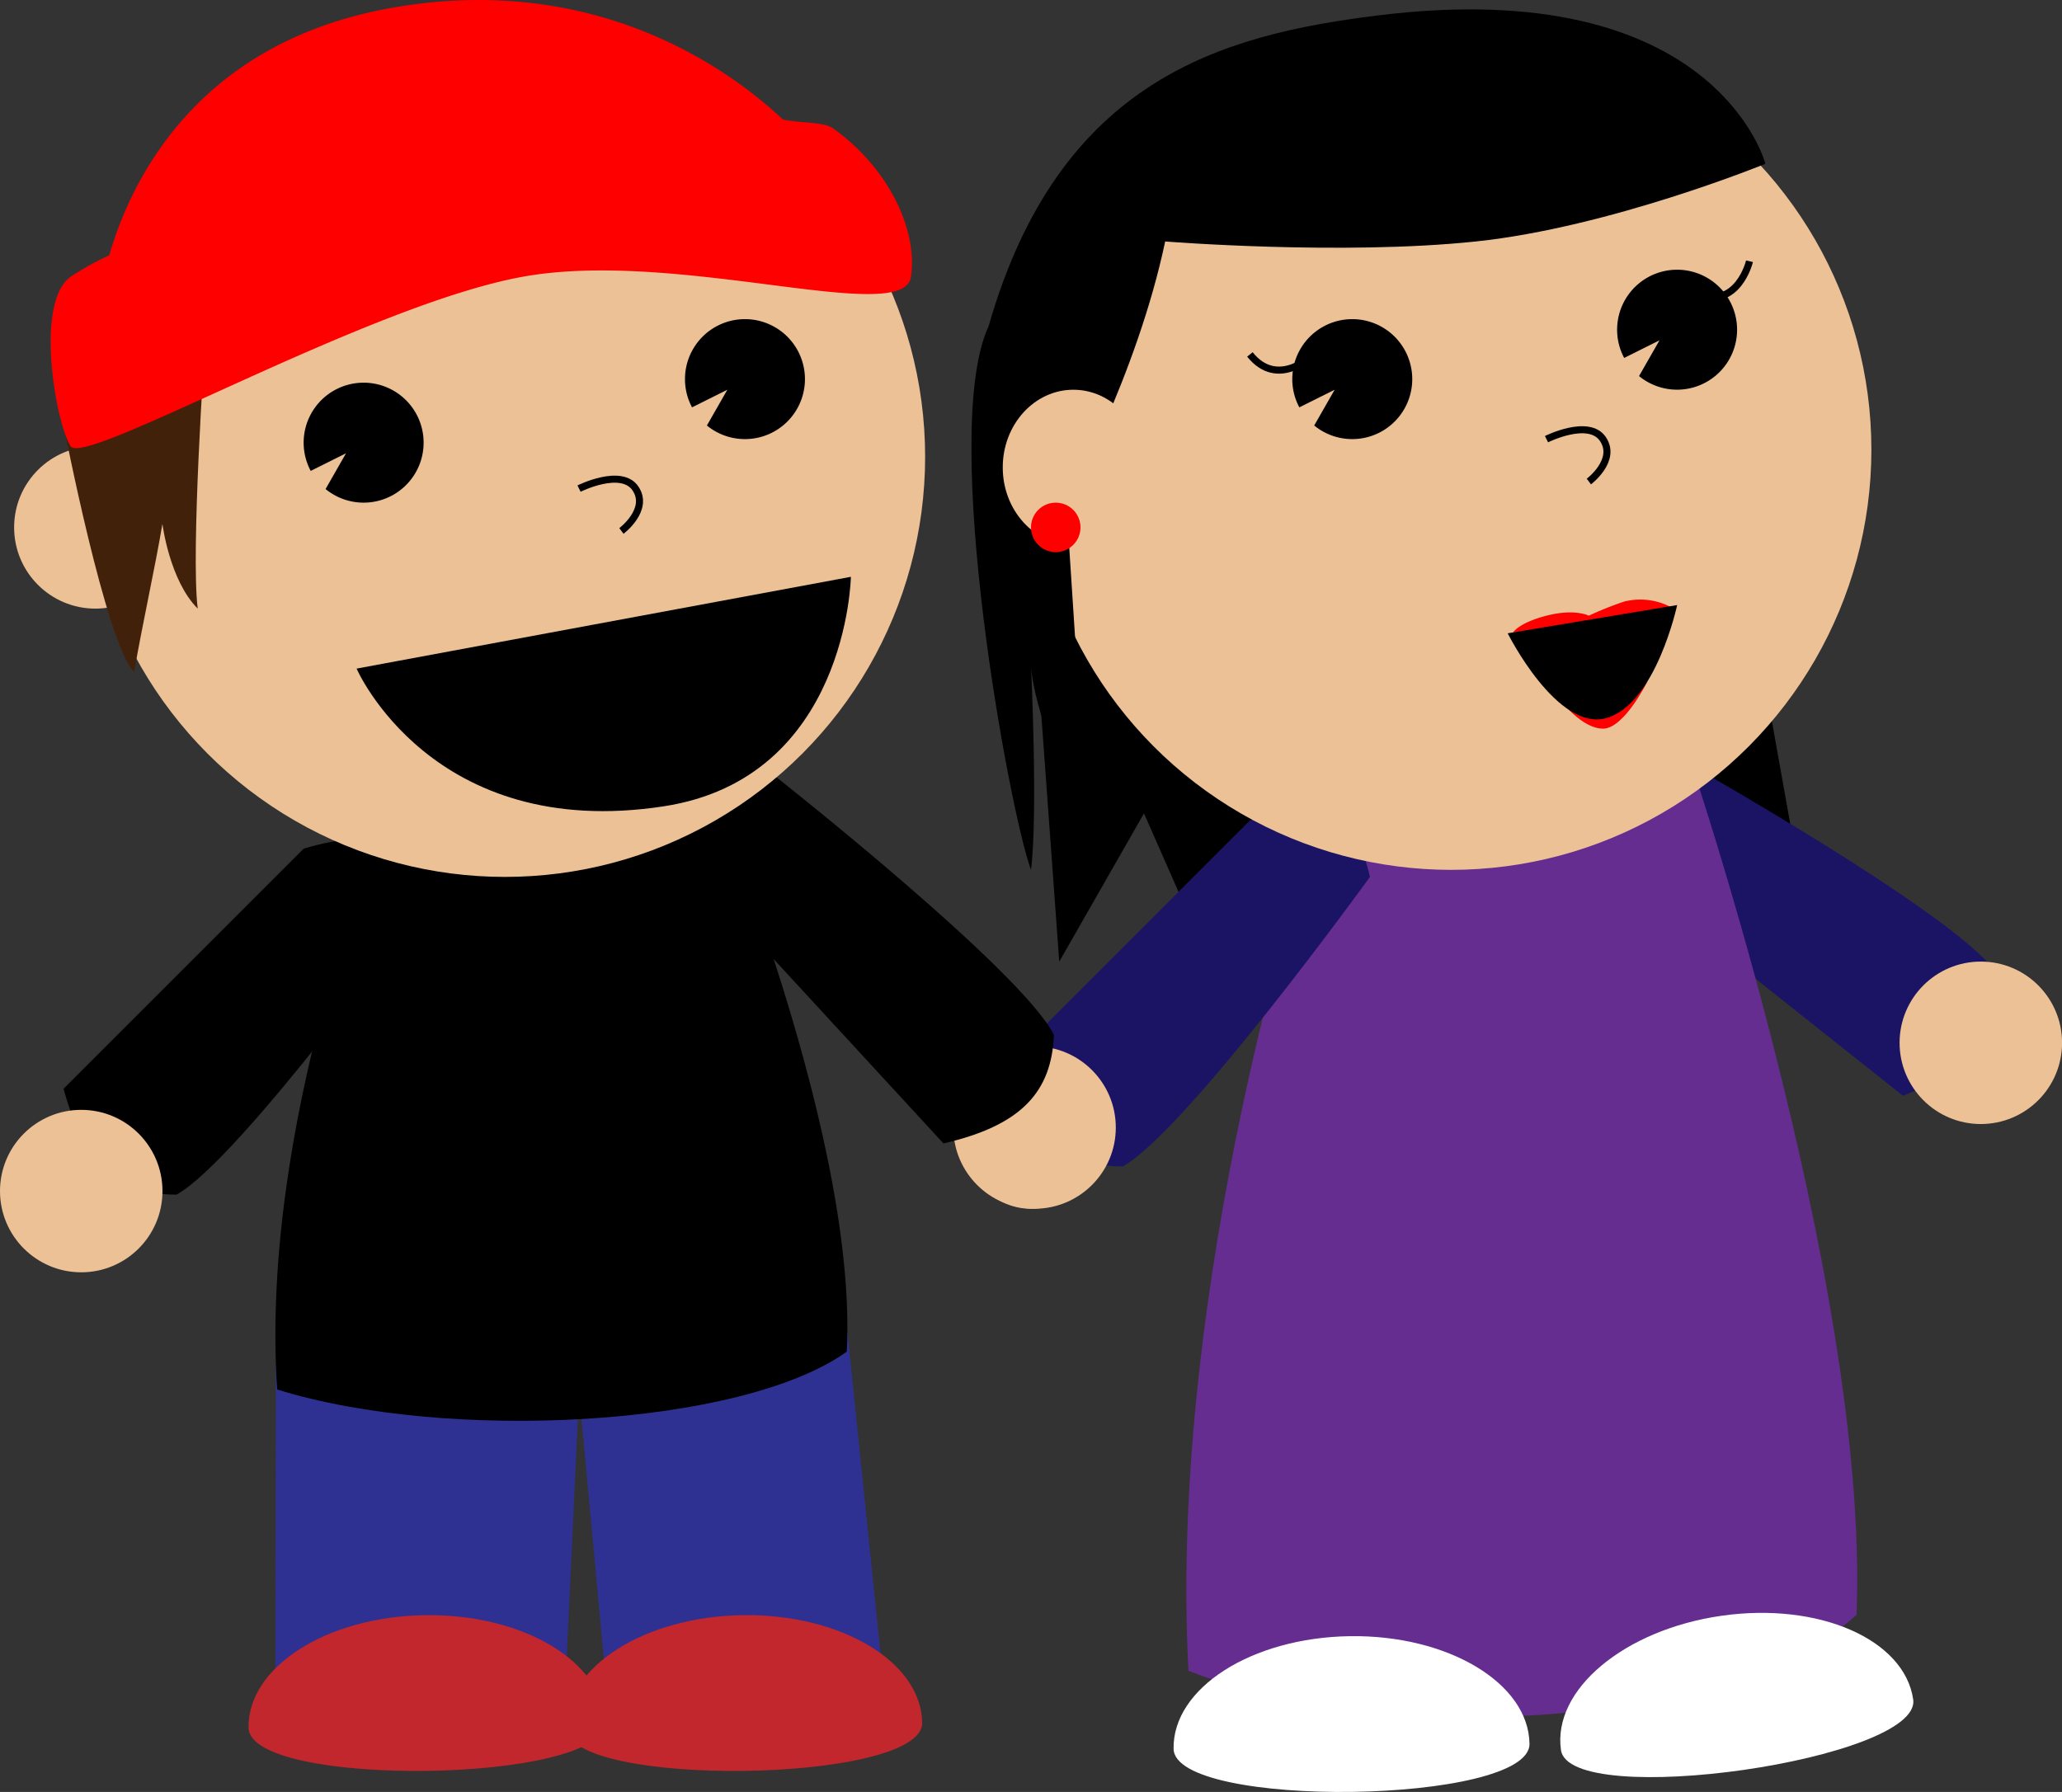<svg xmlns="http://www.w3.org/2000/svg" viewBox="0 0 365 317.25"><rect x="0" y="0" width="365" height="317.25" fill="#333333" stroke="none"/><defs><style>.cls-1{fill:#2e3192;}.cls-2{fill:#1b1464;}.cls-3{fill:#edc196;}.cls-4{fill:#662d91;}.cls-5{fill:none;stroke:#000;stroke-miterlimit:10;stroke-width:1.25px;}.cls-6{fill:#42210b;}.cls-7{fill:red;}.cls-8{fill:#fff;}.cls-9{fill:#c1272d;}</style></defs><title>couple</title><g id="Layer_2" data-name="Layer 2"><g id="Couple"><polygon class="cls-1" points="48.84 241.57 48.75 296.5 100 300.25 102.5 246.5 107.5 300.25 156.25 296.5 149.99 235.7 48.84 241.57"/><polygon points="182.5 101.5 187.5 170.25 202.5 144 216.25 175.25 221.25 155.25 247.5 180.25 276.25 155.25 300 180.25 305 144 321.25 170.25 296.25 30.25 182.5 101.5"/><path class="cls-2" d="M289.8,156.64,336.85,194c13.23-5.29,17.49-12.07,16.36-22-7.49-10.47-55.89-37.65-55.89-37.65C286.43,138.15,284.65,144.64,289.8,156.64Z"/><circle class="cls-3" cx="182.5" cy="202.75" r="11.25"/><path d="M67.25,147.57S45.94,199.07,49.06,246c30.15,9.37,82.12,6.69,100.83-6.7,2.08-40.18-26.51-106-26.51-106Z"/><path class="cls-4" d="M231.7,150.61s-25,76-21.33,145.19c35.35,13.84,96.31,9.89,118.25-9.88,2.44-59.3-31.09-156.38-31.09-156.38Z"/><path d="M53.75,150.25l-42.5,42.5c3.75,13.75,10,18.75,20,18.75C42.5,205.25,75,160.25,75,160.25,72.5,149,66.25,146.5,53.75,150.25Z"/><path class="cls-2" d="M221.25,145.25l-42.5,42.5c3.75,13.75,10,18.75,20,18.75,11.25-6.25,43.75-51.25,43.75-51.25C240,144,233.75,141.5,221.25,145.25Z"/><circle class="cls-3" cx="183.13" cy="199.62" r="14.38"/><path d="M126.28,158.21,167,202.43c13.9-3.18,19.15-9.21,19.56-19.21-5.77-11.49-49.39-45.83-49.39-45.83C125.81,139.42,123.05,145.56,126.28,158.21Z"/><circle class="cls-3" cx="89.38" cy="80.87" r="74.38"/><circle class="cls-3" cx="16.88" cy="93.37" r="14.38"/><path class="cls-5" d="M102.5,86.5s7.5-3.75,10,0S110,94,110,94"/><path d="M63.12,118.37l87.5-16.25s-.62,35.63-33.12,40.63C76.43,149.06,63.12,118.37,63.12,118.37Z"/><path d="M64.38,67.75A10.62,10.62,0,0,0,55,83.37l6.25-3.12-3.62,6.33a10.62,10.62,0,1,0,6.75-18.83Z"/><path d="M131.88,56.5a10.62,10.62,0,0,0-9.38,15.62L128.75,69l-3.62,6.33a10.62,10.62,0,1,0,6.75-18.83Z"/><path class="cls-6" d="M36.25,61.5S33.75,97.75,35,107.75c-5-5-6.25-15-6.25-15-1.25,7.5-3.75,18.75-5,26.25-5-5-12.5-43.75-12.5-43.75Z"/><path class="cls-7" d="M147.5,22.75c-1.7-1.22-5.61-.9-8.92-1.59-8.94-8.43-33-26.45-69.83-19.66C34.74,7.76,23.16,32,19.33,45.21A50.45,50.45,0,0,0,12.5,49C6,53.65,10,75.25,12.5,79S65,54,92.5,49s67.48,8.92,68.75,0C162.5,40.25,156.88,29.44,147.5,22.75Z"/><circle class="cls-3" cx="256.88" cy="79.62" r="74.38"/><path class="cls-5" d="M273.75,77.75s7.5-3.75,10,0-2.5,7.5-2.5,7.5"/><path d="M239.38,56.5A10.62,10.62,0,0,0,230,72.12L236.25,69l-3.62,6.33a10.62,10.62,0,1,0,6.75-18.83Z"/><path class="cls-5" d="M232.5,62.75s-6.25,6.25-11.25,0"/><path d="M296.88,47.75a10.62,10.62,0,0,0-9.38,15.62l6.25-3.12-3.62,6.33a10.62,10.62,0,1,0,6.75-18.83Z"/><path class="cls-5" d="M309.68,46.25s-2,8.6-9.57,5.91"/><path class="cls-7" d="M267.81,112s.94-1.71,5.94-3,7.5,0,7.5,0a59.34,59.34,0,0,1,6.25-2.5,11.7,11.7,0,0,1,8.75,1.25Z"/><path class="cls-7" d="M276.25,124s3.75,5,7.5,5,7.85-8.33,7.85-8.33Z"/><path d="M266.88,112.12l30-5s-3.76,17.5-12.5,20S266.88,112.12,266.88,112.12Z"/><path d="M312.5,29S285,40.25,261.25,42.75s-55,0-55,0c-5,23.75-17.5,46.25-17.5,46.25l3.75,57.5c-10-20-10-28.75-10-28.75s1.25,26.25,0,36.25c-3.75-10-16.25-77.5-7.5-96.25,12.5-43.75,41.35-51.58,68.75-55C303.75-4.75,312.5,29,312.5,29Z"/><ellipse class="cls-3" cx="190" cy="82.75" rx="12.5" ry="13.75"/><circle class="cls-7" cx="186.88" cy="93.37" r="4.38"/><circle class="cls-3" cx="14.38" cy="210.87" r="14.38"/><circle class="cls-3" cx="350.63" cy="184.62" r="14.38"/><path class="cls-8" d="M338.66,300.88c1.53,10.66-60.82,19.61-62.35,8.95s11.19-21.3,28.4-23.77S337.12,290.22,338.66,300.88Z"/><path class="cls-8" d="M270.74,308.72c.15,10.77-62.82,11.65-63,.89s13.82-19.69,31.21-19.94S270.59,298,270.74,308.72Z"/><path class="cls-9" d="M107,305c.15,10.77-62.82,11.65-63,.89s13.82-19.69,31.21-19.94S106.84,294.21,107,305Z"/><path class="cls-9" d="M163.24,305c.15,10.77-62.82,11.65-63,.89s13.82-19.69,31.21-19.94S163.09,294.21,163.24,305Z"/></g></g></svg>